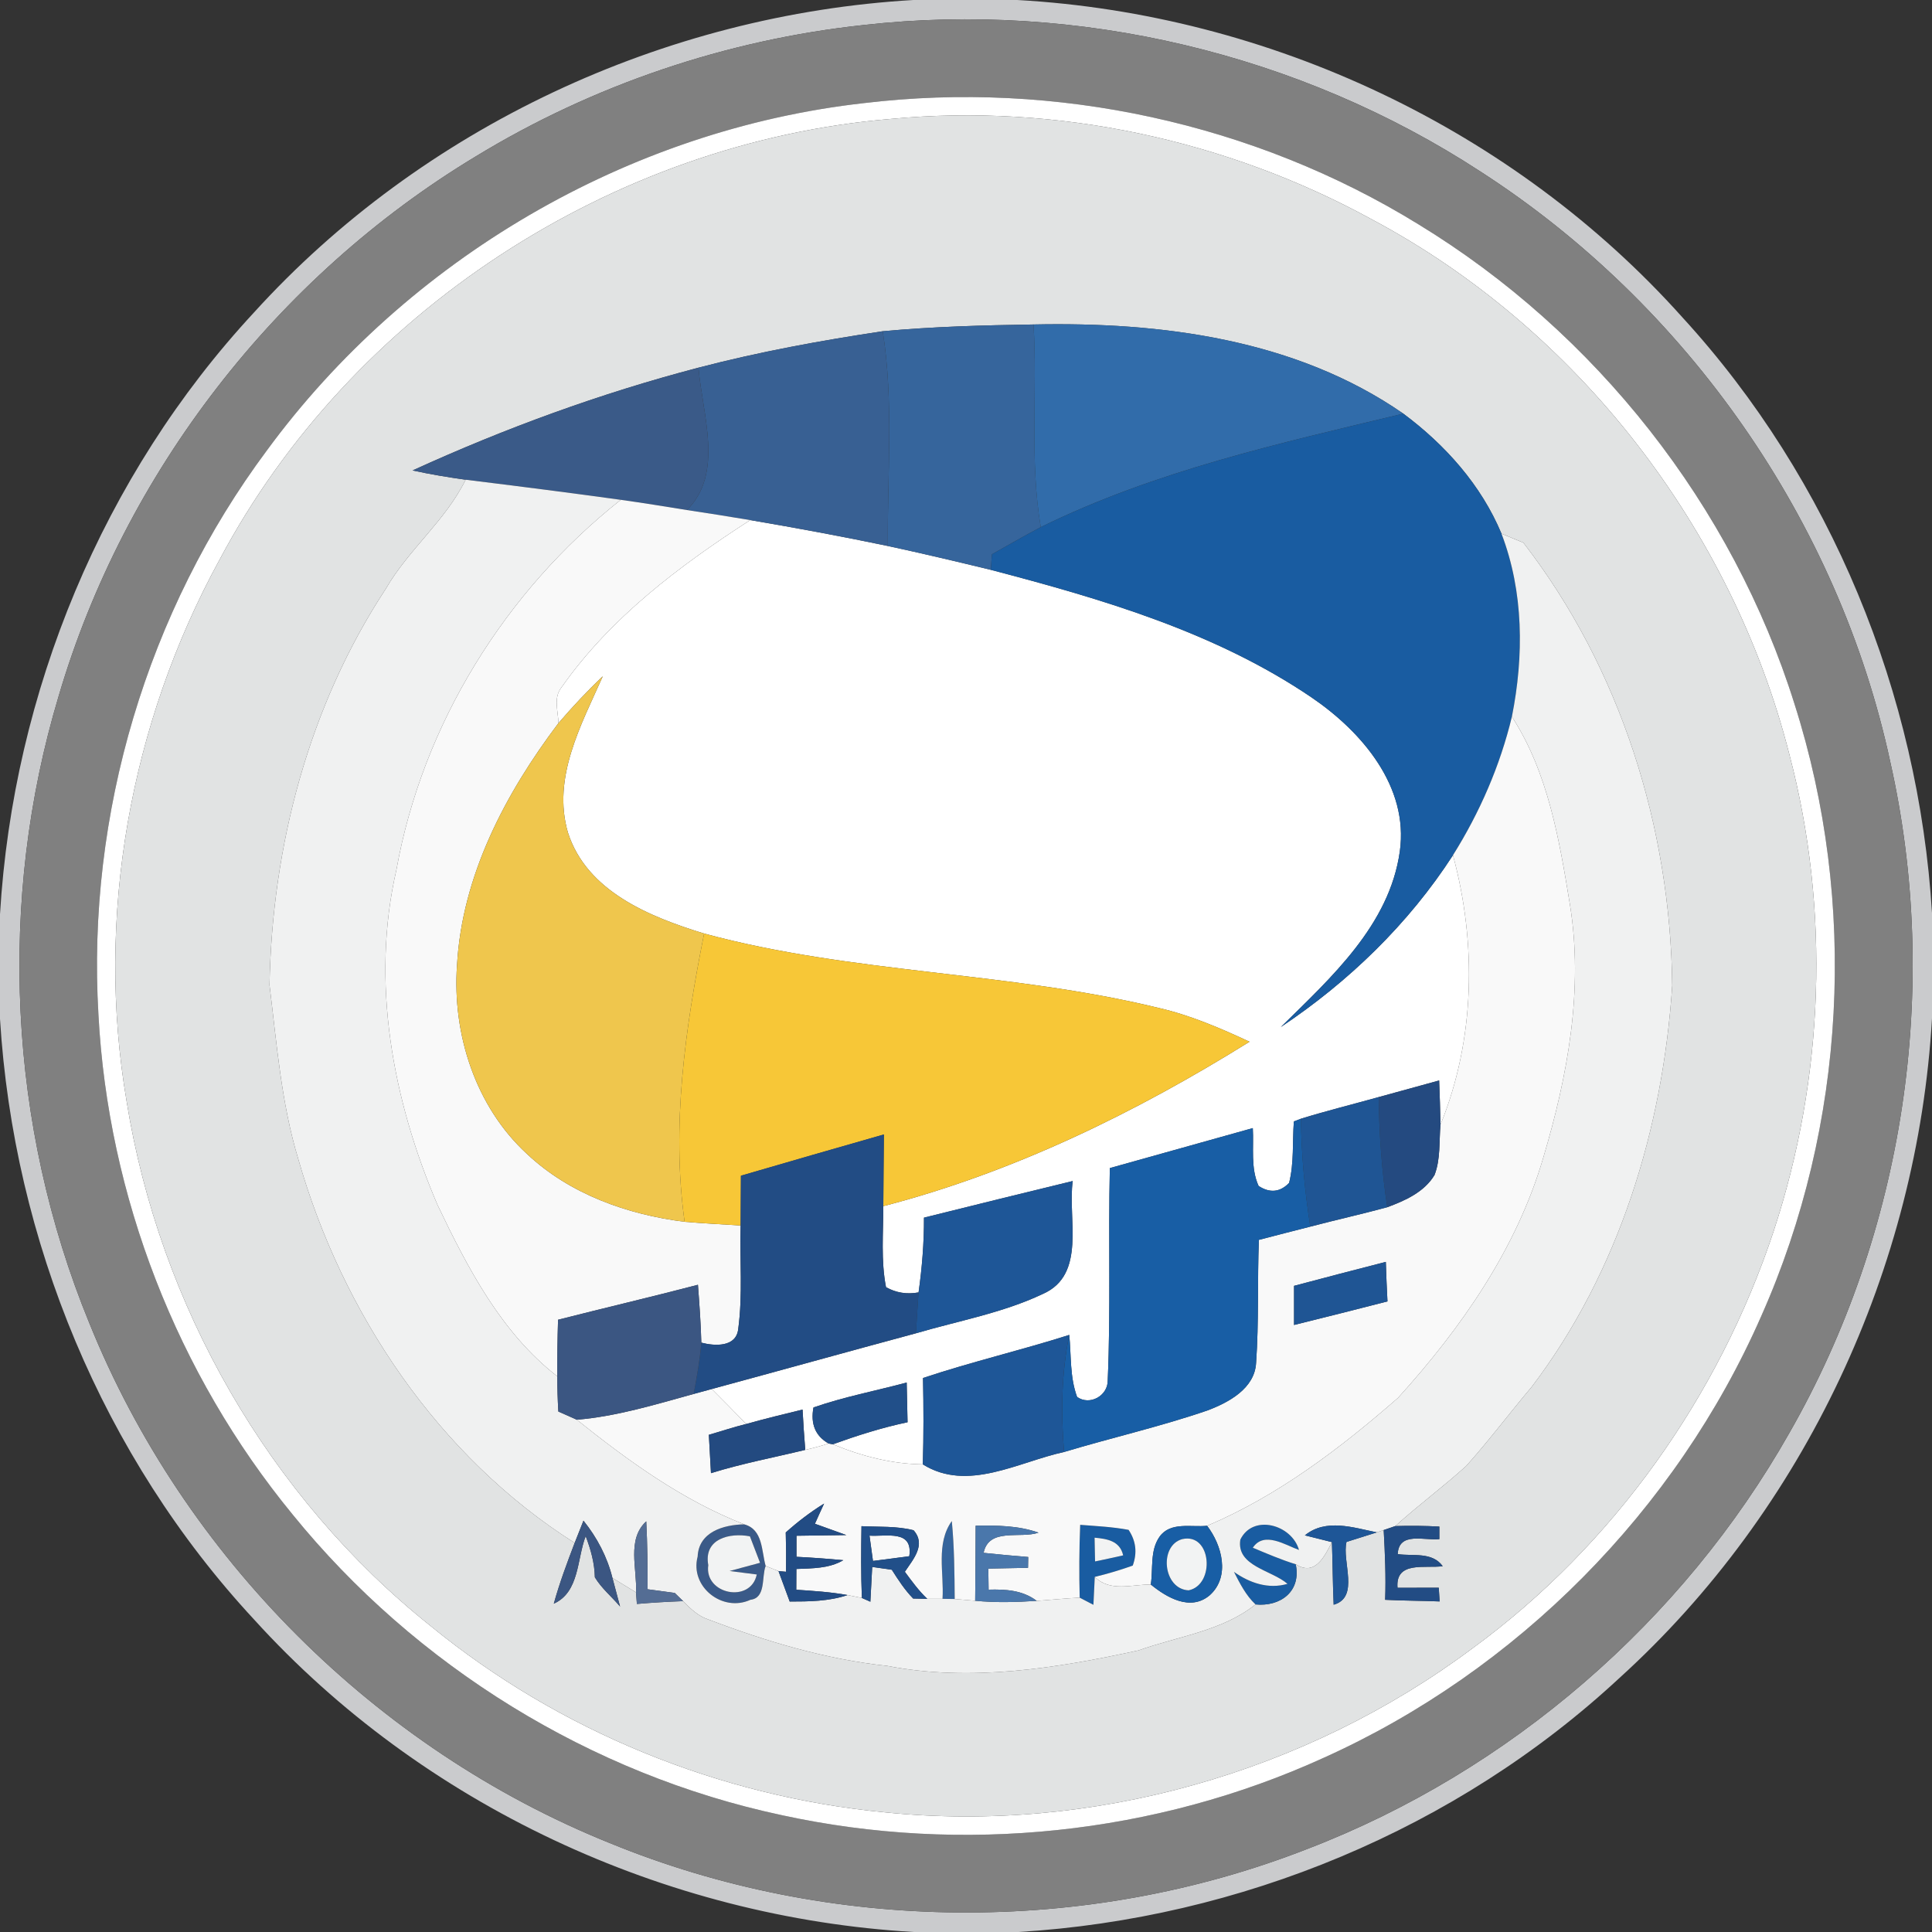 <?xml version="1.0" encoding="UTF-8" ?>
<!DOCTYPE svg PUBLIC "-//W3C//DTD SVG 1.1//EN" "http://www.w3.org/Graphics/SVG/1.1/DTD/svg11.dtd">
<svg width="200pt" height="200pt" viewBox="0 0 200 200" version="1.1" xmlns="http://www.w3.org/2000/svg">
<rect x="0" y="0" width="200" height="200" fill="#333333" stroke="none"/>
<g id="#000000ff">
</g>
<g id="#cacbcdff">
<path fill="#cacbcd" opacity="1.00" d=" M 94.56 0.00 L 105.31 0.00 C 131.38 1.46 156.71 13.36 174.15 32.84 C 189.54 49.63 198.61 71.82 200.00 94.52 L 200.00 105.41 C 198.51 131.21 186.84 156.28 167.67 173.68 C 150.80 189.36 128.37 198.61 105.43 200.00 L 94.60 200.00 C 68.79 198.51 43.71 186.84 26.31 167.66 C 10.65 150.80 1.40 128.40 0.00 105.47 L 0.00 94.64 C 1.37 71.67 10.62 49.23 26.30 32.34 C 43.69 13.18 68.76 1.50 94.56 0.00 M 89.41 2.59 C 75.23 4.11 61.40 8.78 49.22 16.21 C 28.61 28.65 12.88 48.93 6.08 72.03 C -0.28 93.20 0.85 116.50 9.24 136.95 C 19.00 161.15 38.89 181.02 63.09 190.78 C 85.94 200.16 112.34 200.39 135.34 191.40 C 156.27 183.36 174.18 167.85 185.22 148.36 C 197.14 127.55 200.95 102.27 195.68 78.87 C 190.32 53.96 174.65 31.55 153.26 17.76 C 134.57 5.56 111.59 0.09 89.41 2.59 Z" />
</g>
<g id="#808080ff">
<path fill="#808080" opacity="1.00" d=" M 89.41 2.59 C 111.59 0.09 134.57 5.56 153.26 17.76 C 174.65 31.55 190.32 53.96 195.68 78.87 C 200.95 102.27 197.14 127.55 185.22 148.36 C 174.18 167.85 156.27 183.36 135.34 191.40 C 112.34 200.39 85.94 200.16 63.09 190.78 C 38.89 181.02 19.00 161.15 9.24 136.95 C 0.85 116.50 -0.28 93.20 6.08 72.03 C 12.88 48.93 28.61 28.65 49.22 16.21 C 61.40 8.78 75.23 4.11 89.41 2.59 M 89.47 10.67 C 65.05 13.40 42.16 26.82 27.64 46.61 C 15.24 63.25 8.97 84.30 10.19 105.02 C 11.18 123.83 18.34 142.23 30.29 156.78 C 43.02 172.47 61.17 183.70 80.95 187.91 C 99.63 191.98 119.60 189.91 137.00 181.98 C 157.04 172.97 173.51 156.35 182.33 136.23 C 191.12 116.46 192.34 93.49 185.77 72.89 C 179.34 52.35 165.18 34.39 146.80 23.20 C 129.81 12.74 109.27 8.30 89.47 10.67 Z" />
</g>
<g id="#ffffffff">
<path fill="#ffffff" opacity="1.00" d=" M 89.47 10.67 C 109.27 8.30 129.81 12.74 146.80 23.20 C 165.18 34.39 179.34 52.35 185.77 72.89 C 192.34 93.49 191.12 116.46 182.33 136.23 C 173.51 156.35 157.04 172.97 137.00 181.98 C 119.60 189.91 99.63 191.98 80.95 187.91 C 61.17 183.70 43.02 172.47 30.29 156.78 C 18.34 142.23 11.18 123.83 10.19 105.02 C 8.97 84.30 15.24 63.25 27.64 46.61 C 42.16 26.82 65.05 13.40 89.47 10.67 M 92.25 12.31 C 63.39 14.70 36.32 32.35 22.73 57.94 C 13.46 74.88 9.85 94.96 13.11 114.02 C 16.51 135.14 27.85 154.99 44.60 168.34 C 57.90 179.22 74.50 185.97 91.59 187.61 C 113.04 189.81 135.20 183.51 152.45 170.62 C 167.03 159.96 177.94 144.55 183.61 127.44 C 188.84 111.58 189.48 94.24 185.23 78.08 C 179.28 54.72 163.32 34.06 142.01 22.71 C 126.94 14.46 109.37 10.69 92.25 12.31 Z" />
<path fill="#ffffff" opacity="1.00" d=" M 77.66 53.84 C 82.42 54.65 87.18 55.53 91.91 56.52 C 95.48 57.29 99.03 58.13 102.57 58.99 C 114.10 62.01 125.84 65.45 135.79 72.21 C 140.97 75.74 145.85 81.42 144.91 88.13 C 143.84 95.76 137.80 101.19 132.59 106.32 C 139.62 101.63 145.82 95.63 150.41 88.53 C 152.88 97.64 152.70 107.63 149.12 116.42 C 149.09 114.90 149.04 113.38 148.98 111.85 C 146.89 112.43 144.80 113.00 142.72 113.57 C 140.03 114.32 137.33 114.99 134.67 115.81 L 133.94 116.09 C 133.78 118.20 133.97 120.38 133.45 122.45 C 132.52 123.42 131.46 123.53 130.29 122.77 C 129.44 120.90 129.81 118.77 129.69 116.78 C 124.76 118.17 119.82 119.53 114.89 120.92 C 114.72 128.25 114.99 135.60 114.67 142.92 C 114.68 144.49 112.81 145.54 111.50 144.61 C 110.74 142.56 110.90 140.33 110.69 138.19 C 105.67 139.79 100.54 140.98 95.55 142.65 C 95.61 145.63 95.62 148.61 95.53 151.59 C 92.31 151.55 89.18 150.74 86.22 149.51 C 88.75 148.60 91.32 147.78 93.95 147.23 C 93.93 146.20 93.89 144.15 93.86 143.12 C 90.65 143.98 87.36 144.60 84.21 145.70 C 83.89 147.41 84.41 148.65 85.77 149.43 C 84.98 149.69 84.18 149.91 83.36 150.09 C 83.25 148.70 83.15 147.31 83.08 145.92 C 81.13 146.39 79.18 146.87 77.25 147.41 C 76.06 146.20 74.88 144.98 73.68 143.79 C 80.73 141.88 87.77 139.92 94.82 138.02 C 99.21 136.73 103.79 135.92 107.95 133.95 C 112.51 131.95 110.50 126.12 111.05 122.26 C 105.91 123.51 100.78 124.77 95.65 126.05 C 95.66 128.64 95.45 131.23 95.09 133.79 C 93.88 134.01 92.76 133.83 91.72 133.25 C 91.18 130.49 91.44 127.65 91.44 124.86 C 104.92 121.36 117.56 115.18 129.35 107.84 C 126.30 106.42 123.19 105.08 119.90 104.33 C 104.44 100.56 88.27 100.81 72.89 96.64 C 67.28 94.92 60.74 92.29 58.79 86.18 C 57.14 80.51 60.16 75.04 62.40 70.01 C 60.78 71.54 59.26 73.17 57.81 74.86 C 57.79 73.64 57.26 72.23 58.13 71.15 C 63.20 63.93 70.32 58.58 77.66 53.84 Z" />
</g>
<g id="#e1e3e3ff">
<path fill="#e1e3e3" opacity="1.00" d=" M 92.25 12.31 C 109.37 10.69 126.94 14.46 142.01 22.71 C 163.32 34.06 179.28 54.72 185.23 78.08 C 189.48 94.24 188.84 111.58 183.61 127.44 C 177.94 144.55 167.03 159.96 152.45 170.62 C 135.20 183.51 113.04 189.81 91.59 187.61 C 74.50 185.97 57.90 179.22 44.60 168.34 C 27.85 154.99 16.51 135.14 13.11 114.02 C 9.85 94.96 13.46 74.88 22.73 57.94 C 36.32 32.35 63.39 14.70 92.25 12.31 M 91.38 34.29 C 84.97 35.25 78.59 36.42 72.31 38.06 C 62.15 40.72 52.26 44.34 42.71 48.70 C 44.53 49.10 46.36 49.40 48.20 49.66 C 46.12 53.90 42.29 56.88 39.94 60.95 C 31.97 73.07 28.17 87.56 27.90 101.97 C 28.65 108.00 29.10 114.11 30.87 119.96 C 35.42 135.93 45.37 150.78 59.49 159.72 C 58.70 161.79 57.92 163.87 57.33 166.01 C 60.00 164.81 59.72 161.36 60.63 159.02 C 61.15 160.38 61.55 161.80 61.58 163.28 C 62.27 164.43 63.33 165.29 64.19 166.31 C 64.00 165.57 63.60 164.09 63.40 163.35 C 64.21 163.85 65.03 164.34 65.84 164.84 L 65.93 166.04 C 67.53 165.90 69.12 165.81 70.72 165.75 C 71.49 166.55 72.30 167.33 73.39 167.67 C 79.34 169.93 85.48 171.77 91.83 172.45 C 100.49 174.13 109.36 172.70 117.86 170.85 C 121.92 169.39 126.53 168.85 129.97 166.09 C 132.59 166.34 134.72 164.71 134.13 161.93 C 136.12 163.20 137.10 161.16 137.88 159.64 C 137.96 161.80 137.96 163.96 138.06 166.12 C 140.78 165.35 138.89 161.64 139.39 159.62 C 140.17 159.37 141.75 158.88 142.53 158.63 L 143.24 158.39 C 143.37 160.79 143.48 163.20 143.39 165.61 C 145.27 165.71 147.15 165.70 149.03 165.78 C 149.01 165.43 148.96 164.72 148.94 164.36 C 147.52 164.37 146.09 164.37 144.67 164.37 C 144.43 161.54 147.58 162.39 149.35 162.13 C 148.24 160.61 146.27 161.12 144.69 160.88 C 144.80 158.52 147.46 159.50 149.00 159.33 L 149.00 158.03 C 147.48 157.95 145.96 157.93 144.44 157.98 C 146.82 155.82 149.41 153.91 151.79 151.75 C 154.15 149.11 156.28 146.27 158.56 143.57 C 167.61 131.65 172.13 116.83 173.11 102.02 C 172.92 85.66 167.76 69.19 157.70 56.18 C 157.13 55.94 156.00 55.47 155.43 55.24 C 153.33 50.21 149.61 46.05 145.27 42.82 C 134.15 35.11 120.21 33.31 106.99 33.59 C 101.78 33.67 96.57 33.81 91.38 34.29 Z" />
</g>
<g id="#36659cff">
<path fill="#36659c" opacity="1.00" d=" M 91.38 34.29 C 96.57 33.81 101.78 33.67 106.99 33.59 C 107.41 40.58 106.56 47.63 107.74 54.57 C 106.03 55.47 104.36 56.44 102.68 57.38 C 102.65 57.78 102.60 58.59 102.57 58.99 C 99.03 58.13 95.48 57.29 91.91 56.52 C 91.84 49.11 92.54 41.65 91.38 34.29 Z" />
<path fill="#36659c" opacity="1.00" d=" M 97.57 165.51 C 97.74 162.84 96.86 159.80 98.53 157.46 C 98.79 160.14 98.81 162.84 98.83 165.53 C 98.52 165.53 97.88 165.52 97.57 165.51 Z" />
</g>
<g id="#316caaff">
<path fill="#316caa" opacity="1.00" d=" M 106.99 33.59 C 120.21 33.31 134.15 35.11 145.27 42.82 C 132.52 45.88 119.59 48.74 107.74 54.57 C 106.56 47.63 107.41 40.58 106.99 33.59 Z" />
</g>
<g id="#386093ff">
<path fill="#386093" opacity="1.00" d=" M 72.31 38.06 C 78.59 36.42 84.97 35.25 91.38 34.29 C 92.54 41.65 91.84 49.11 91.91 56.52 C 87.18 55.53 82.42 54.65 77.66 53.84 C 75.48 53.47 73.29 53.13 71.11 52.80 C 74.98 48.98 72.69 42.84 72.31 38.06 Z" />
</g>
<g id="#3a5a88ff">
<path fill="#3a5a88" opacity="1.00" d=" M 42.71 48.70 C 52.26 44.34 62.15 40.72 72.31 38.06 C 72.69 42.84 74.98 48.98 71.11 52.80 C 68.83 52.43 66.55 52.06 64.26 51.74 C 58.91 51.00 53.56 50.32 48.20 49.66 C 46.36 49.40 44.53 49.10 42.71 48.70 Z" />
<path fill="#3a5a88" opacity="1.00" d=" M 72.22 161.14 C 72.33 158.58 74.90 157.84 77.04 157.80 C 78.99 158.32 78.82 160.54 79.26 162.11 C 78.82 163.24 79.32 165.42 77.68 165.61 C 74.80 166.94 71.39 164.26 72.22 161.14 M 73.32 162.02 C 72.88 165.06 77.72 166.01 78.34 162.99 C 77.64 162.90 76.23 162.72 75.53 162.63 C 76.32 162.42 77.89 161.99 78.68 161.78 C 78.42 161.10 77.89 159.73 77.63 159.04 C 75.54 158.64 72.82 159.28 73.32 162.02 Z" />
</g>
<g id="#195ca1ff">
<path fill="#195ca1" opacity="1.00" d=" M 107.74 54.57 C 119.59 48.74 132.52 45.88 145.27 42.82 C 149.61 46.05 153.33 50.21 155.43 55.24 C 157.74 61.27 157.76 67.92 156.51 74.19 C 155.29 79.27 153.18 84.11 150.41 88.53 C 145.82 95.63 139.62 101.63 132.59 106.32 C 137.80 101.19 143.84 95.76 144.91 88.13 C 145.85 81.42 140.97 75.74 135.79 72.21 C 125.84 65.45 114.10 62.01 102.57 58.99 C 102.60 58.59 102.65 57.78 102.68 57.38 C 104.36 56.44 106.03 55.47 107.74 54.57 Z" />
<path fill="#195ca1" opacity="1.00" d=" M 111.82 157.85 C 113.49 157.98 115.18 158.06 116.83 158.37 C 117.60 159.52 117.74 160.75 117.26 162.07 C 115.97 162.53 114.66 162.92 113.33 163.24 C 113.28 164.20 113.24 165.16 113.19 166.13 C 112.84 165.94 112.13 165.57 111.77 165.39 C 111.70 162.87 111.72 160.36 111.82 157.85 M 113.31 159.18 C 113.32 159.80 113.35 161.02 113.36 161.64 C 114.33 161.44 115.30 161.23 116.27 161.01 C 115.93 159.50 114.60 159.30 113.31 159.18 Z" />
<path fill="#195ca1" opacity="1.00" d=" M 128.40 159.38 C 129.71 156.69 133.73 157.83 134.47 160.45 C 133.05 159.94 130.85 158.47 129.69 160.22 C 131.15 160.83 132.61 161.46 134.13 161.93 C 134.72 164.71 132.59 166.34 129.97 166.09 C 128.97 165.15 128.35 163.91 127.74 162.72 C 129.35 163.86 131.30 164.54 133.28 163.96 C 131.65 162.53 127.96 162.14 128.40 159.38 Z" />
</g>
<g id="#f0f1f1ff">
<path fill="#f0f1f1" opacity="1.00" d=" M 48.20 49.66 C 53.56 50.32 58.91 51.00 64.26 51.74 C 52.30 61.21 43.74 74.98 41.04 90.03 C 38.35 101.65 40.66 113.93 45.29 124.73 C 48.40 131.24 51.88 137.96 57.69 142.48 C 57.69 143.69 57.73 144.91 57.80 146.12 C 58.28 146.33 59.23 146.76 59.71 146.97 C 65.05 151.24 70.62 155.29 77.04 157.80 C 74.90 157.84 72.33 158.58 72.22 161.14 C 71.39 164.26 74.80 166.94 77.68 165.61 C 79.32 165.42 78.82 163.24 79.26 162.11 C 79.59 162.24 80.26 162.51 80.59 162.64 C 80.88 163.43 81.46 165.00 81.75 165.79 C 83.76 165.79 85.81 165.77 87.74 165.12 C 88.11 165.19 88.85 165.34 89.22 165.42 C 89.44 165.52 89.88 165.71 90.10 165.81 C 90.16 164.61 90.23 163.41 90.29 162.21 C 90.80 162.28 91.81 162.42 92.32 162.50 C 92.98 163.54 93.66 164.59 94.53 165.48 C 94.89 165.49 95.62 165.50 95.99 165.51 C 96.38 165.51 97.17 165.51 97.57 165.51 C 97.88 165.52 98.52 165.53 98.83 165.53 C 99.36 165.58 100.42 165.67 100.95 165.71 C 103.07 165.92 105.20 165.86 107.32 165.72 C 108.81 165.62 110.29 165.46 111.77 165.39 C 112.13 165.57 112.84 165.94 113.19 166.13 C 113.24 165.16 113.28 164.20 113.33 163.24 C 114.92 164.84 117.18 164.01 119.13 164.03 C 120.80 165.39 123.24 166.82 125.23 165.14 C 127.38 163.21 126.50 159.96 124.96 157.95 C 132.30 154.84 138.76 149.92 144.73 144.70 C 151.26 137.49 157.00 129.27 159.76 119.84 C 162.28 111.38 163.95 102.40 162.51 93.59 C 161.41 86.90 160.26 79.99 156.51 74.19 C 157.76 67.92 157.74 61.27 155.43 55.24 C 156.00 55.47 157.13 55.94 157.70 56.18 C 167.76 69.19 172.92 85.66 173.11 102.02 C 172.13 116.83 167.61 131.65 158.56 143.57 C 156.28 146.27 154.15 149.11 151.79 151.75 C 149.41 153.91 146.82 155.82 144.44 157.98 C 144.14 158.08 143.54 158.29 143.24 158.39 L 142.53 158.63 C 140.09 158.14 137.26 157.16 135.08 158.94 C 135.78 159.12 137.18 159.46 137.88 159.64 C 137.10 161.16 136.12 163.20 134.13 161.93 C 132.61 161.46 131.15 160.83 129.69 160.22 C 130.85 158.47 133.05 159.94 134.47 160.45 C 133.73 157.83 129.71 156.69 128.40 159.38 C 127.96 162.14 131.65 162.53 133.28 163.96 C 131.30 164.54 129.35 163.86 127.74 162.72 C 128.35 163.91 128.97 165.15 129.97 166.09 C 126.53 168.85 121.92 169.39 117.86 170.85 C 109.36 172.70 100.49 174.13 91.83 172.45 C 85.48 171.77 79.34 169.93 73.39 167.67 C 72.30 167.33 71.49 166.55 70.72 165.75 L 69.85 164.90 C 69.15 164.81 67.74 164.61 67.04 164.52 C 67.04 162.17 67.02 159.83 66.90 157.49 C 64.86 159.35 65.97 162.43 65.84 164.84 C 65.03 164.34 64.21 163.85 63.40 163.35 C 62.86 161.17 61.81 159.17 60.40 157.42 C 60.17 158.00 59.72 159.15 59.49 159.72 C 45.37 150.78 35.42 135.93 30.87 119.96 C 29.10 114.11 28.65 108.00 27.90 101.97 C 28.17 87.56 31.97 73.07 39.94 60.95 C 42.29 56.88 46.12 53.90 48.20 49.66 Z" />
</g>
<g id="#f9f9f9ff">
<path fill="#f9f9f9" opacity="1.00" d=" M 64.26 51.74 C 66.55 52.06 68.83 52.43 71.11 52.80 C 73.29 53.13 75.48 53.47 77.66 53.84 C 70.32 58.58 63.20 63.93 58.13 71.15 C 57.26 72.23 57.79 73.64 57.81 74.86 C 52.31 82.15 47.83 90.64 47.31 99.92 C 46.81 107.05 49.22 114.56 54.56 119.46 C 58.98 123.62 64.94 125.73 70.87 126.48 C 72.80 126.64 74.73 126.74 76.67 126.86 C 76.57 130.43 76.90 134.03 76.42 137.59 C 76.20 139.49 73.97 139.35 72.60 138.99 C 72.55 136.99 72.40 134.99 72.25 133.00 C 67.43 134.26 62.59 135.39 57.77 136.62 C 57.71 138.57 57.68 140.53 57.69 142.48 C 51.88 137.96 48.40 131.24 45.29 124.73 C 40.66 113.93 38.35 101.65 41.04 90.03 C 43.74 74.98 52.30 61.21 64.26 51.74 Z" />
<path fill="#f9f9f9" opacity="1.00" d=" M 150.41 88.53 C 153.18 84.11 155.29 79.27 156.51 74.19 C 160.26 79.99 161.41 86.90 162.51 93.59 C 163.95 102.40 162.28 111.38 159.76 119.84 C 157.00 129.27 151.26 137.49 144.73 144.70 C 138.76 149.92 132.30 154.84 124.96 157.95 C 123.31 158.12 121.15 157.50 120.03 159.09 C 119.03 160.52 119.38 162.40 119.13 164.03 C 117.18 164.01 114.92 164.84 113.33 163.24 C 114.66 162.92 115.97 162.53 117.26 162.07 C 117.74 160.75 117.60 159.52 116.83 158.37 C 115.18 158.06 113.49 157.98 111.82 157.85 C 111.72 160.36 111.70 162.87 111.77 165.39 C 110.29 165.46 108.81 165.62 107.32 165.72 C 105.86 164.61 104.09 164.51 102.34 164.56 C 102.33 164.02 102.32 162.93 102.31 162.38 C 103.68 162.35 105.05 162.32 106.42 162.30 L 106.44 161.18 C 104.89 161.06 103.35 160.91 101.82 160.75 C 102.37 158.10 105.62 159.31 107.51 158.66 C 105.42 157.92 103.19 157.90 101.00 157.94 C 100.99 160.53 100.98 163.12 100.95 165.71 C 100.42 165.67 99.36 165.58 98.83 165.53 C 98.81 162.84 98.79 160.14 98.53 157.46 C 96.86 159.80 97.74 162.84 97.57 165.51 C 97.17 165.51 96.38 165.51 95.99 165.51 C 95.10 164.67 94.39 163.68 93.67 162.71 C 94.53 161.41 95.90 159.91 94.57 158.41 C 92.81 157.96 90.97 158.08 89.18 157.99 C 89.14 160.46 89.12 162.94 89.22 165.42 C 88.85 165.34 88.11 165.19 87.74 165.12 C 85.98 164.80 84.20 164.69 82.43 164.57 L 82.44 162.42 C 84.08 162.35 85.83 162.38 87.30 161.51 C 85.68 161.36 84.07 161.24 82.45 161.16 C 82.45 160.62 82.45 159.53 82.45 158.98 C 84.17 158.96 85.89 158.93 87.61 158.91 C 86.80 158.61 85.17 158.03 84.36 157.74 C 84.59 157.21 85.07 156.17 85.31 155.65 C 83.90 156.52 82.58 157.53 81.34 158.64 C 81.38 160.00 81.39 161.35 81.37 162.71 L 80.59 162.64 C 80.26 162.51 79.59 162.24 79.26 162.11 C 78.82 160.54 78.99 158.32 77.04 157.80 C 70.62 155.29 65.05 151.24 59.71 146.97 C 63.85 146.62 67.83 145.40 71.81 144.30 C 72.28 144.17 73.21 143.92 73.68 143.79 C 74.88 144.98 76.06 146.20 77.25 147.41 C 75.94 147.73 74.67 148.16 73.38 148.53 C 73.43 149.52 73.55 151.50 73.60 152.50 C 76.81 151.50 80.11 150.88 83.36 150.09 C 84.18 149.91 84.98 149.69 85.77 149.43 L 86.22 149.51 C 89.18 150.74 92.31 151.55 95.53 151.59 C 100.17 154.49 105.43 151.33 110.15 150.31 C 115.09 148.82 120.14 147.68 125.02 146.00 C 127.21 145.17 129.89 143.73 130.03 141.08 C 130.33 136.84 130.15 132.59 130.32 128.35 C 132.09 127.89 133.86 127.43 135.64 126.98 C 138.29 126.28 140.97 125.69 143.61 124.97 C 145.47 124.28 147.43 123.41 148.50 121.64 C 149.14 119.99 148.96 118.16 149.12 116.42 C 152.70 107.63 152.88 97.64 150.41 88.53 M 133.96 133.11 C 133.96 134.46 133.96 135.81 133.96 137.16 C 137.19 136.36 140.41 135.55 143.63 134.72 C 143.56 133.36 143.50 131.99 143.46 130.63 C 140.29 131.44 137.12 132.27 133.96 133.11 Z" />
<path fill="#f9f9f9" opacity="1.00" d=" M 90.01 158.97 C 91.79 159.08 94.53 158.32 94.13 161.10 C 93.19 161.22 91.31 161.47 90.37 161.59 C 90.28 160.93 90.10 159.63 90.01 158.97 Z" />
</g>
<g id="#efc64dff">
<path fill="#efc64d" opacity="1.00" d=" M 57.81 74.86 C 59.26 73.17 60.78 71.54 62.40 70.01 C 60.16 75.04 57.14 80.51 58.79 86.18 C 60.74 92.29 67.28 94.92 72.89 96.64 C 70.94 106.40 69.48 116.54 70.87 126.48 C 64.94 125.73 58.98 123.62 54.56 119.46 C 49.22 114.56 46.81 107.05 47.31 99.92 C 47.83 90.64 52.31 82.15 57.81 74.86 Z" />
</g>
<g id="#f7c737ff">
<path fill="#f7c737" opacity="1.00" d=" M 72.89 96.64 C 88.27 100.81 104.44 100.56 119.90 104.33 C 123.19 105.08 126.30 106.42 129.35 107.84 C 117.56 115.18 104.92 121.36 91.44 124.86 C 91.46 122.39 91.47 119.91 91.50 117.44 C 86.56 118.85 81.63 120.27 76.70 121.71 C 76.69 123.43 76.68 125.14 76.67 126.86 C 74.73 126.74 72.80 126.64 70.87 126.48 C 69.48 116.54 70.94 106.40 72.89 96.64 Z" />
</g>
<g id="#244a80ff">
<path fill="#244a80" opacity="1.00" d=" M 142.72 113.57 C 144.80 113.00 146.89 112.43 148.98 111.85 C 149.04 113.38 149.09 114.90 149.12 116.42 C 148.96 118.16 149.14 119.99 148.50 121.64 C 147.43 123.41 145.47 124.28 143.61 124.97 C 143.03 121.20 142.77 117.38 142.72 113.57 Z" />
</g>
<g id="#1f5594ff">
<path fill="#1f5594" opacity="1.00" d=" M 134.67 115.81 C 137.33 114.99 140.03 114.32 142.72 113.57 C 142.77 117.38 143.03 121.20 143.61 124.97 C 140.97 125.69 138.29 126.28 135.64 126.98 C 135.06 123.28 134.72 119.55 134.67 115.81 Z" />
<path fill="#1f5594" opacity="1.00" d=" M 133.96 133.11 C 137.12 132.27 140.29 131.44 143.46 130.63 C 143.50 131.99 143.56 133.36 143.63 134.72 C 140.41 135.55 137.19 136.36 133.96 137.16 C 133.96 135.81 133.96 134.46 133.96 133.11 Z" />
</g>
<g id="#185ea5ff">
<path fill="#185ea5" opacity="1.00" d=" M 133.94 116.09 L 134.67 115.81 C 134.72 119.55 135.06 123.28 135.64 126.98 C 133.86 127.43 132.09 127.89 130.32 128.35 C 130.15 132.59 130.33 136.84 130.03 141.08 C 129.89 143.73 127.21 145.17 125.02 146.00 C 120.14 147.68 115.09 148.82 110.15 150.31 C 109.82 146.26 109.87 142.18 110.69 138.19 C 110.90 140.33 110.74 142.56 111.50 144.61 C 112.81 145.54 114.68 144.49 114.67 142.92 C 114.99 135.60 114.72 128.25 114.89 120.92 C 119.82 119.53 124.76 118.17 129.69 116.78 C 129.81 118.77 129.44 120.90 130.29 122.77 C 131.46 123.53 132.52 123.42 133.45 122.45 C 133.97 120.38 133.78 118.20 133.94 116.09 Z" />
<path fill="#185ea5" opacity="1.00" d=" M 120.03 159.09 C 121.15 157.50 123.31 158.12 124.96 157.95 C 126.50 159.96 127.38 163.21 125.23 165.14 C 123.24 166.82 120.80 165.39 119.13 164.03 C 119.38 162.40 119.03 160.52 120.03 159.09 M 122.38 159.33 C 119.94 160.01 120.40 164.52 123.05 164.63 C 125.81 164.06 125.44 158.63 122.38 159.33 Z" />
</g>
<g id="#224c84ff">
<path fill="#224c84" opacity="1.00" d=" M 76.70 121.71 C 81.63 120.27 86.56 118.85 91.50 117.44 C 91.47 119.91 91.46 122.39 91.44 124.86 C 91.44 127.65 91.18 130.49 91.72 133.25 C 92.76 133.83 93.88 134.01 95.09 133.79 C 94.99 135.20 94.90 136.60 94.82 138.02 C 87.77 139.92 80.73 141.88 73.68 143.79 C 73.21 143.92 72.28 144.17 71.81 144.30 C 72.13 142.54 72.46 140.77 72.60 138.99 C 73.97 139.35 76.20 139.49 76.42 137.59 C 76.90 134.03 76.57 130.43 76.67 126.86 C 76.68 125.14 76.69 123.43 76.70 121.71 Z" />
<path fill="#224c84" opacity="1.00" d=" M 81.34 158.64 C 82.58 157.53 83.90 156.52 85.31 155.65 C 85.07 156.17 84.59 157.21 84.36 157.74 C 85.17 158.03 86.80 158.61 87.61 158.91 C 85.89 158.93 84.17 158.96 82.45 158.98 C 82.45 159.53 82.45 160.62 82.45 161.16 C 84.07 161.24 85.68 161.36 87.30 161.51 C 85.83 162.38 84.08 162.35 82.44 162.42 L 82.43 164.57 C 84.20 164.69 85.98 164.80 87.74 165.12 C 85.81 165.77 83.76 165.79 81.75 165.79 C 81.46 165.00 80.88 163.43 80.59 162.64 L 81.37 162.71 C 81.39 161.35 81.38 160.00 81.34 158.64 Z" />
<path fill="#224c84" opacity="1.00" d=" M 143.24 158.39 C 143.54 158.29 144.14 158.08 144.44 157.98 C 145.96 157.93 147.48 157.95 149.00 158.03 L 149.00 159.33 C 147.46 159.50 144.80 158.52 144.69 160.88 C 146.27 161.12 148.24 160.61 149.35 162.13 C 147.58 162.39 144.43 161.54 144.67 164.37 C 146.09 164.37 147.52 164.37 148.94 164.36 C 148.96 164.72 149.01 165.43 149.03 165.78 C 147.15 165.70 145.27 165.71 143.39 165.61 C 143.48 163.20 143.37 160.79 143.24 158.39 Z" />
</g>
<g id="#1e5697ff">
<path fill="#1e5697" opacity="1.00" d=" M 95.65 126.05 C 100.78 124.77 105.91 123.51 111.05 122.26 C 110.50 126.12 112.51 131.95 107.95 133.95 C 103.79 135.92 99.21 136.73 94.82 138.02 C 94.90 136.60 94.99 135.20 95.09 133.79 C 95.45 131.23 95.66 128.64 95.65 126.05 Z" />
<path fill="#1e5697" opacity="1.00" d=" M 95.55 142.65 C 100.54 140.98 105.67 139.79 110.69 138.19 C 109.87 142.18 109.82 146.26 110.15 150.31 C 105.43 151.33 100.17 154.49 95.53 151.59 C 95.62 148.61 95.61 145.63 95.55 142.65 Z" />
<path fill="#1e5697" opacity="1.00" d=" M 135.08 158.94 C 137.26 157.16 140.09 158.14 142.53 158.63 C 141.75 158.88 140.17 159.37 139.39 159.62 C 138.89 161.64 140.78 165.35 138.06 166.12 C 137.96 163.96 137.96 161.80 137.88 159.64 C 137.18 159.46 135.78 159.12 135.08 158.94 Z" />
</g>
<g id="#3b5682ff">
<path fill="#3b5682" opacity="1.00" d=" M 57.77 136.62 C 62.59 135.39 67.43 134.26 72.25 133.00 C 72.40 134.99 72.55 136.99 72.60 138.99 C 72.46 140.77 72.13 142.54 71.81 144.30 C 67.83 145.40 63.85 146.62 59.71 146.97 C 59.23 146.76 58.28 146.33 57.80 146.12 C 57.73 144.91 57.69 143.69 57.69 142.48 C 57.68 140.53 57.71 138.57 57.77 136.62 Z" />
<path fill="#3b5682" opacity="1.00" d=" M 60.40 157.42 C 61.81 159.17 62.86 161.17 63.40 163.35 C 63.60 164.09 64.00 165.57 64.19 166.31 C 63.33 165.29 62.27 164.43 61.58 163.28 C 61.55 161.80 61.15 160.38 60.63 159.02 C 59.72 161.36 60.00 164.81 57.33 166.01 C 57.92 163.87 58.70 161.79 59.49 159.72 C 59.72 159.15 60.17 158.00 60.40 157.42 Z" />
</g>
<g id="#214f89ff">
<path fill="#214f89" opacity="1.00" d=" M 84.21 145.70 C 87.36 144.60 90.65 143.98 93.86 143.12 C 93.89 144.15 93.93 146.20 93.95 147.23 C 91.32 147.78 88.75 148.60 86.22 149.51 L 85.77 149.43 C 84.41 148.65 83.89 147.41 84.21 145.70 Z" />
<path fill="#214f89" opacity="1.00" d=" M 89.18 157.99 C 90.97 158.08 92.81 157.96 94.57 158.41 C 95.90 159.91 94.53 161.41 93.67 162.71 C 94.39 163.68 95.10 164.67 95.99 165.51 C 95.62 165.50 94.89 165.49 94.53 165.48 C 93.66 164.59 92.98 163.54 92.32 162.50 C 91.81 162.42 90.80 162.28 90.29 162.21 C 90.23 163.41 90.16 164.61 90.10 165.81 C 89.88 165.71 89.44 165.52 89.22 165.42 C 89.12 162.94 89.14 160.46 89.18 157.99 M 90.01 158.97 C 90.10 159.63 90.28 160.93 90.37 161.59 C 91.31 161.47 93.19 161.22 94.13 161.10 C 94.53 158.32 91.79 159.08 90.01 158.97 Z" />
</g>
<g id="#234a80ff">
<path fill="#234a80" opacity="1.00" d=" M 77.25 147.41 C 79.18 146.87 81.13 146.39 83.08 145.92 C 83.15 147.31 83.25 148.70 83.36 150.09 C 80.11 150.88 76.81 151.50 73.60 152.50 C 73.55 151.50 73.43 149.52 73.38 148.53 C 74.67 148.16 75.94 147.73 77.25 147.41 Z" />
</g>
<g id="#546d94ff">
<path fill="#546d94" opacity="1.00" d=" M 65.84 164.84 C 65.97 162.43 64.86 159.35 66.90 157.49 C 67.02 159.83 67.04 162.17 67.04 164.52 C 67.74 164.61 69.15 164.81 69.85 164.90 L 70.72 165.75 C 69.12 165.81 67.53 165.90 65.93 166.04 L 65.84 164.84 Z" />
</g>
<g id="#4a77abff">
<path fill="#4a77ab" opacity="1.00" d=" M 101.00 157.94 C 103.19 157.90 105.42 157.92 107.51 158.66 C 105.62 159.31 102.37 158.10 101.82 160.75 C 103.35 160.91 104.89 161.06 106.44 161.18 L 106.42 162.30 C 105.05 162.32 103.68 162.35 102.31 162.38 C 102.32 162.93 102.33 164.02 102.34 164.56 C 104.09 164.51 105.86 164.61 107.32 165.72 C 105.20 165.86 103.07 165.92 100.95 165.71 C 100.98 163.12 100.99 160.53 101.00 157.94 Z" />
</g>
<g id="#f2f3f3ff">
<path fill="#f2f3f3" opacity="1.00" d=" M 73.32 162.02 C 72.82 159.28 75.54 158.64 77.63 159.04 C 77.89 159.73 78.42 161.10 78.68 161.78 C 77.89 161.99 76.32 162.42 75.53 162.63 C 76.23 162.72 77.64 162.90 78.34 162.99 C 77.72 166.01 72.88 165.06 73.32 162.02 Z" />
<path fill="#f2f3f3" opacity="1.00" d=" M 113.31 159.18 C 114.60 159.30 115.93 159.50 116.27 161.01 C 115.30 161.23 114.33 161.44 113.36 161.64 C 113.35 161.02 113.32 159.80 113.31 159.18 Z" />
<path fill="#f2f3f3" opacity="1.00" d=" M 122.38 159.33 C 125.44 158.63 125.81 164.06 123.05 164.63 C 120.40 164.52 119.94 160.01 122.38 159.33 Z" />
</g>
</svg>
